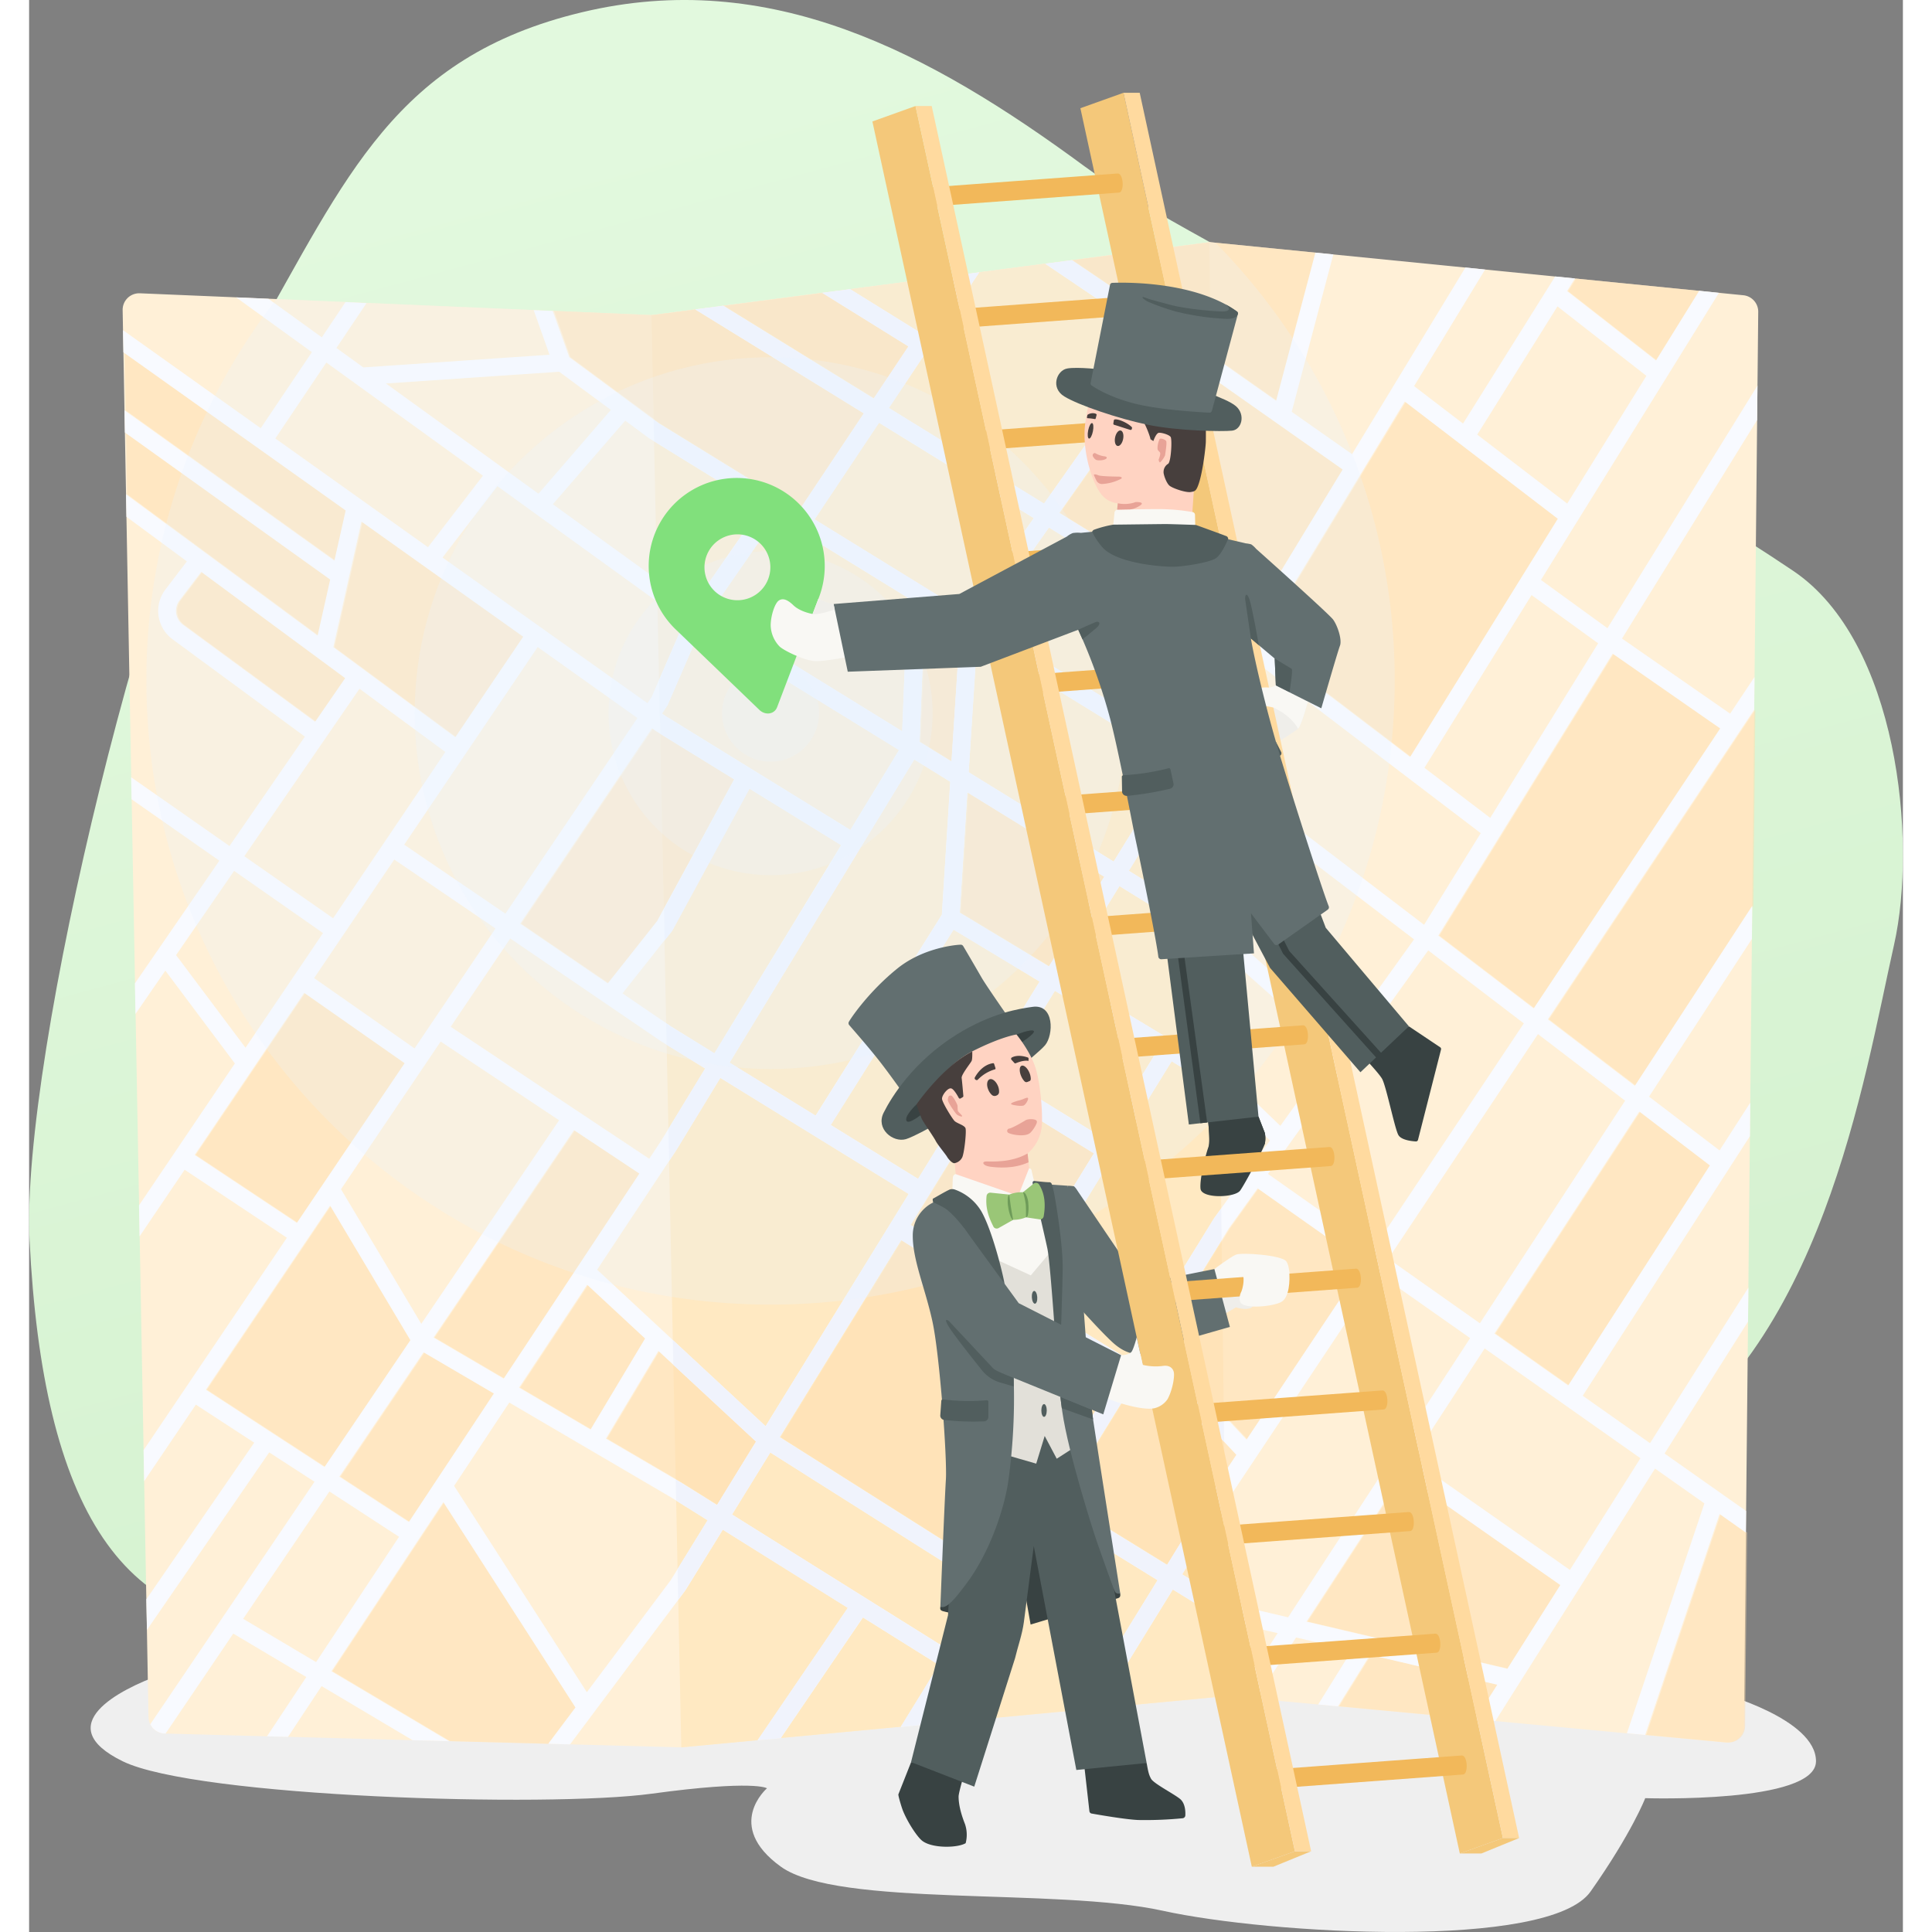 <svg id="aa26ef9b-ed49-4529-87a9-28af74c1c8de" data-name="Layer 1" xmlns="http://www.w3.org/2000/svg" xmlns:xlink="http://www.w3.org/1999/xlink" width="250" height="250" viewBox="0 0 906.02 934.16">
  <rect x="0" y="0" width="906.02" height="934.16" fill="#808080" stroke="none"/>
  <defs>
    <linearGradient id="aa49df39-0186-4cb1-ad9a-c953598093a7" x1="378.2" y1="808.95" x2="555.58" y2="154.37" gradientTransform="matrix(1, 0, 0, -1, -51, 855.59)" gradientUnits="userSpaceOnUse">
      <stop offset="0" stop-color="#e2f9de"/>
      <stop offset="1" stop-color="#d6f2d1"/>
    </linearGradient>
  </defs>
  <title>Butlers1new2</title>
  <g id="a0870979-ffd5-4db1-bff3-ef3656b5e8fe" data-name="bg">
    <path d="M108.58,164.26C153.45,86,176.71,27.59,267.35,5.91S435.11,25,510.35,80.43c53.22,39.22,230,119.56,342.77,195.68,50.32,34,60,130,48.63,180.66-14.81,65.82-34.63,195.82-122.62,248.31C569,830.49,191.31,778.84,130.79,784.71,44.93,793.05,6.62,728.47.22,599.59-4.16,511.59,58.87,251,108.58,164.26Z" transform="translate(0 0.01)" style="fill: url(#aa49df39-0186-4cb1-ad9a-c953598093a7)"/>
    <path d="M63.62,809.73c-19.92,7.15-53.86,24.48-18.39,41.86s205.64,22.52,255.68,15.7,55.87-2.63,55.87-2.63-20.86,18,6.69,37.89,133.32,10,184.72,21.33S735,943,755,914.59s26.43-45.15,26.43-45.15S864,872.15,864,851.59s-46.29-33-46.29-33Z" transform="translate(0 0.01)" style="fill: #efefef"/>
    <path d="M836.07,150.8l-6.91,683.86a8,8,0,0,1-8.11,7.89l-.6,0L579.33,820.06l-264,24.81L65.49,838.19a8,8,0,0,1-7.75-7.82L45.23,149.93a8,8,0,0,1,7.87-8.13h.44l66.06,2.78,181.31,7.75,269.78-35.28,2.94.29,255.26,25.41A8,8,0,0,1,836.07,150.8Z" transform="translate(0 0.01)" style="fill: #fff0d7"/>
    <polygon points="315.35 844.88 579.33 820.07 570.69 117.11 300.92 152.39 315.35 844.88" style="fill: #ffe9c2"/>
    <g style="opacity: 0.5">
      <polygon points="734.9 492.87 834.68 343.11 833.72 438.01 776.97 524.98 734.9 492.87" style="fill: #ffdeae"/>
      <path d="M830.66,741l-.94,93.63a8,8,0,0,1-8.11,7.89l-.6,0-39.08-3.65,36-106.81Z" transform="translate(0 0.01)" style="fill: #ffdeae"/>
      <polygon points="818.27 352.22 728.04 487.63 681.92 452.4 766.22 316.06 818.27 352.22" style="fill: #ffdeae"/>
      <polygon points="813.24 563.52 744.73 669.92 709.07 644.78 779.11 537.45 813.24 563.52" style="fill: #ffdeae"/>
      <polygon points="808.08 140.68 787.18 174.38 744.17 140.81 748 134.7 808.08 140.68" style="fill: #ffdeae"/>
      <polygon points="740.91 766.39 715.3 806.87 618.17 784.08 664.6 712.94 740.91 766.39" style="fill: #ffdeae"/>
      <polygon points="739.75 250.86 668.3 366.02 595.15 310.3 665.72 194.18 739.75 250.86" style="fill: #ffdeae"/>
      <polygon points="710.42 814.58 699.87 831.25 633.42 825.05 648.92 800.14 710.42 814.58" style="fill: #ffdeae"/>
      <path d="M646,610.82l-56.79,85.24-7.74-8.25a3.85,3.85,0,0,0-.89-.72L539,661.48l41.66-67.57,13.86-19.32Z" transform="translate(0 0.01)" style="fill: #ffdeae"/>
      <path d="M635.69,227l-47.43,78-12.18-9.27-.34-.24L498.62,248,554,169.52Z" transform="translate(0 0.01)" style="fill: #ffdeae"/>
      <path d="M622.5,122.19l-19,71.66L555.39,160h0l-.06-.06-50.56-34.15,66.48-8.69,2.94.29Z" transform="translate(0 0.01)" style="fill: #ffdeae"/>
      <path d="M575.54,694.11l8.72,9.31-9.2,13.82-.08.13-24.24,39.31-51-31.47,34.78-56.4Z" transform="translate(0 0.01)" style="fill: #ffdeae"/>
      <polygon points="527.15 664.3 467.66 760.81 363.47 694.92 422.23 599.61 527.15 664.3" style="fill: #ffdeae"/>
      <polygon points="520.43 423.89 493.67 467.3 450.57 441.31 454.23 383.08 520.43 423.89" style="fill: #ffdeae"/>
      <polygon points="515.43 557.65 475.55 622.37 426.75 592.28 466.63 527.58 515.43 557.65" style="fill: #ffdeae"/>
      <polygon points="450.63 304.56 446.55 368.25 431.13 358.73 433.67 294.12 450.63 304.56" style="fill: #ffdeae"/>
      <polygon points="425.73 167.49 408.93 192.71 336.16 147.86 384.07 141.59 425.73 167.49" style="fill: #ffdeae"/>
      <polygon points="404.15 199.87 373.01 246.61 305.04 204.71 261.75 172.7 253.81 150.35 301.47 152.39 322.63 149.62 404.15 199.87" style="fill: #ffdeae"/>
      <polygon points="352.06 697.03 333.14 727.74 315.73 716.86 279.44 695.58 304.82 653.18 352.06 697.03" style="fill: #ffdeae"/>
      <path d="M341.47,376.83l-37.25,68.5L280.35,475.5,238,446.64l63.73-94.46,1.34,1,.25.16Z" transform="translate(0 0.01)" style="fill: #ffdeae"/>
      <polygon points="298.37 647.19 272.01 691.23 237.44 670.97 270.39 621.21 298.37 647.19" style="fill: #ffdeae"/>
      <polygon points="295.64 567.48 230.01 666.61 196.1 646.73 264 546.45 295.64 567.48" style="fill: #ffdeae"/>
      <polygon points="200.82 726.29 264.69 825.57 251.5 843.16 203.62 841.88 203.61 841.88 146.68 808.06 200.82 726.29" style="fill: #ffdeae"/>
      <polygon points="239.46 307.89 206.63 356.49 147.62 312.93 161.23 252.23 239.46 307.89" style="fill: #ffdeae"/>
      <polygon points="225.24 673.8 184.13 735.9 150.56 714.02 191.27 653.88 225.24 673.8" style="fill: #ffdeae"/>
      <polygon points="146.05 582.92 184.87 647.98 143.34 709.31 85.99 671.96 146.05 582.92" style="fill: #ffdeae"/>
      <polygon points="182.11 514.09 130.01 591.3 80.58 558.44 133.54 480.07 182.11 514.09" style="fill: #ffdeae"/>
      <polygon points="153.63 246.82 148.18 271.1 46.67 198.38 46.15 170.36 153.63 246.82" style="fill: #ffdeae"/>
      <path d="M153.38,327.89,138.83,349,75,302.1a8.4,8.4,0,0,1-1.76-11.75l.07-.09L83.79,276.5Z" transform="translate(0 0.01)" style="fill: #ffdeae"/>
      <polygon points="146.12 280.23 140.04 307.35 47.41 238.98 46.87 209.11 146.12 280.23" style="fill: #ffdeae"/>
    </g>
    <path d="M831.31,622.59l-47.57,75.2-32.53-22.93,80.84-125.52.16-16.16-14.85,23.06-34.08-26L833,454l.16-16-56.75,87-42.07-32.13,99.78-149.75.15-15.77-11.79,17.71L770.2,308.75l65.33-105.67.17-16.65-72.53,117.3L731,280.4l86.08-138.81-9.55-1-20.9,33.7-43-33.57,3.82-6.11-9.56-.95-44.55,71.14-23.67-18.12L704,130.33l-9.5-1-54.84,90.26L610.49,199.1,630.62,123l-8.67-.86-19,71.66L554.84,160h-.07l-50.55-34.17-12.89,1.69,55,37.15-55.61,78.84-75-46.25,43.68-65.57-11.33,1.49L430,160.3l-33-20.48-13.48,1.77,41.66,25.89-16.81,25.23-72.76-44.86-13.53,1.74,81.52,50.26-31.14,46.74-68-41.9-43.29-32-8-22.34L244,150l7.64,21.51-90.05,6.13-13-9.4,14.55-21.67L153,146.06l-11.46,17.05-25.8-18.64-15.62-.67,36.62,26.46L112,207.05,45.41,159.64l.2,10.71,107.46,76.46-5.45,24.28L46.12,198.38l.2,10.73,99.26,71.11-6.09,27.12L46.87,239l.2,10.85,29.22,21.57-10.4,13.66a17,17,0,0,0,3.23,23.82l.23.18,64,47.08L96.9,409.06,49.34,375.81l.2,10.64L92,416.15,51.17,475.47l.27,14.78L65.88,469.3l33.61,44.89-46.34,68.6.27,15,21.79-32.2,49.44,32.87L55.36,701.16l.27,15,25-37,28.22,18.39L56.69,773.28,57,788.06l59.09-85.81L138,716.44,58.6,833.7a8,8,0,0,0,6.93,4.48H66l32.72-48.32,35.32,21-19,28.67,10.14.27,16.25-24.54,44,26.16,17.66.47-56.94-33.81,54.14-81.78,63.88,99.29L251,843.15l10.55.29,55.66-74.34a3.62,3.62,0,0,0,.22-.32l18-29.16,60.46,37.81-43.61,64,11.13-1,39.79-58.37,36.74,23L421.49,835l10.74-1,62.41-101.4,51,31.46-38.75,62.86,10.74-1L553,768.53l23.57,14.52a3.94,3.94,0,0,0,1.27.53l25.86,6.07-20.1,30.81,9.69.9,19.33-29.62,26.9,6.32-16.23,26.09,9.58.9,15.5-24.92,61.5,14.46-10.55,16.67,9.63.9,77.22-122.08,23.88,16.83L772.57,838.05l8.81.82,36-106.82,12.72,9,.11-10.46L790.77,702.8,831.13,639Zm-52.75-85.15,34.13,26.06L744.17,669.9l-35.65-25.13Zm-6.86-5.24L701.48,639.82l-44.26-31.23L729.57,500ZM500.5,471.73l26.71-43.32,45,27.75,58.67,52.14L605,544.36,578.62,519a4.49,4.49,0,0,0-.77-.59Zm44.58,36.93L519.4,550.32l-48.8-30.08L496,479.06Zm32.59-59.18a4.27,4.27,0,0,0-.6-.45l-45.34-28,29.56-48,10.79,6.65,97.57,74.51-33.7,47ZM524.4,416.59l-70.1-43.21,4.08-63.67L554,368.59Zm-4.52,7.33-26.75,43.4-43.11-26,3.66-58.22ZM446,368.23l-15.43-9.51,2.55-64.61,17,10.45Zm-.62,9.73-4.05,64.31-61.06,97.16L338.69,513.8,428,367.22ZM305.73,503.59l.17.1,21,12.94L305.66,551.5l-5.81,8.78-96-63.83,28.8-42.69Zm-68.29-57,63.73-94.46,1.36,1,.24.16,38.16,23.52-37.26,68.5-23.88,30.18Zm73.06,49.79-23.58-16.07,23.73-30a3.65,3.65,0,0,0,.4-.62l37.21-68.42,44.36,27.35L331.36,509.29Zm86.6-95.09L307.4,346,306,345l2.38-3.54a4.7,4.7,0,0,0,.39-.69l16.11-37.13,95.76,59ZM301,337l-2,3-99.11-70.43,26.54-34.5,74.74,54,.26.17,16,9.89Zm-6.87,10.17-63.82,94.6-48.95-33.36,64.55-95.55ZM225.51,448.92l-39.14,58-48.57-34,38.76-57.33ZM199,503.59l57.27,38.07-66.64,98.43L150.81,575Zm64.44,42.84,31.63,21-65.61,99.16-33.91-19.87Zm6.39,74.76,28,26-26.36,44L236.9,670.93Zm4.82-7.28,38.21-57.72.09-.14,21.26-34.9,91.08,56.15L356.11,689.59Zm112.94-70L447,449.5l41.61,25.09L429.82,570Zm78.49-16.32,48.8,30.08L475,622.36l-48.8-30.09Zm86.37-14.46L573,525.52l27,25.91L573,589l-.17.25L531.1,657l-48.8-30.09Zm27.65,80.8L594,574.59l51.43,36.26-56.79,85.23-7.74-8.26a4.33,4.33,0,0,0-.88-.72l-41.54-25.61ZM599,567.59l77.5-108.07,46.22,35.29L650.18,603.66ZM765.67,316.05l52,36.16L727.49,487.59l-46.12-35.22Zm-7-5-52.19,84.41-31.81-24.23,51.8-83.51ZM739,148.14l43,33.58-38.3,61.77L700.2,210.14Zm-73.85,46,74,56.68L667.75,366,594.6,310.29ZM553.43,169.52,635.13,227l-47.42,78-12.18-9.27a2.71,2.71,0,0,0-.35-.24L498.08,248Zm-60.32,85.53,77.38,47.7,131.4,100.09L674.5,447.15,577.13,372.8a2.71,2.71,0,0,0-.35-.24L460.7,301Zm-82.18-50.66,74.83,46.13-32.41,46L379.8,251.12Zm13.78,84.53-2.55,64.67-93-57.36,32.14-46.37Zm-125.2-77.19.3.2,54.11,33.35-32.14,46.38L306.08,282,253.24,243.8l35-40.43Zm-43.21-32,25,18.46-35,40.51-73.78-53.29ZM119.05,212l24.67-36.73L219.45,230l-26.58,34.58Zm41.63,40.19,78.23,55.66-32.83,48.6-59-43.56ZM74.45,302.11a8.39,8.39,0,0,1-1.81-11.71l.1-.13L83.22,276.5l69.61,51.39L138.28,349ZM159.76,333l41.49,30.58L147,444l-42.95-30ZM71.07,461.8l28.05-40.72,43,30.06-37.48,55.45Zm9,96.63L133,480.06l48.57,34-52.11,77.23Zm5.4,113.51,60.07-89L184.35,648l-41.53,61.34Zm53.29,131.71-35.25-20.93,41.7-61.58,33.66,21.92Zm44.86-67.76L150,714l40.71-60.14,34,19.92ZM310.2,764.1l-40.52,54.1L205.5,718.44l26.67-40.29,78.59,46.06,17.34,10.84Zm22.42-36.37-17.4-10.89-36.33-21.25,25.38-42.4L351.5,697Zm111.81,69.92L339.88,732.29l18.52-30,104.19,65.89Zm22.72-36.85L362.92,694.91l58.75-95.32,104.93,64.7Zm83.08-4.12-51-31.46L534,668.8l41,25.31,8.73,9.31-9.2,13.81-.08.13ZM608.75,782l-28.22-6.62-23-14.16,24.2-39.26,70.71-106.15L696.77,647Zm106,24.88-97.12-22.79,46.43-71.14,76.3,53.45ZM745,759.09l-76.2-53.38,35-53.72,75.32,53.09Z" transform="translate(0 0.01)" style="fill: #f8faff"/>
    <path d="M578.77,774.3l-21.25-13.1,20.68-33.55L578,712l-3.49,5.24-.08.13-24.24,39.32-51-31.46L534,668.8l41,25.31,2.84,3-.14-11.48-39.23-24.19,38.15-61.85-.19-15.3L573,589l-.17.25L531.1,657l-48.8-30.09,70.13-113.76L573,525.52l2.7,2.6L575.57,517,500.5,471.73l26.71-43.32,45,27.75,2.66,2.36-.12-10.93-43-26.52,29.56-48,10.79,6.65,1.86,1.42-.13-10.47L460.7,301l32.41-45.94,77.38,47.7,2.51,1.91-.13-10.56L498.08,248l55.35-78.48,18.06,12.71-.13-10.64L554.87,160h-.07l-50.58-34.19-12.88,1.69,55,37.15-55.61,78.84-75-46.25,43.68-65.56-11.34,1.48L430,160.3l-33-20.48-13.48,1.77,41.66,25.89-16.81,25.23-72.76-44.86-13.5,1.74h0l81.52,50.26-31.17,46.74-68-41.9L302,202.83l.22,10.56L354,245.28l-32.14,46.38L306.11,282l-2.5-1.81.22,10.51,13.67,8.43-12.88,29.67.54,26L341,376.84l-34,62.57.32,15.32,3.43-4.33a3.65,3.65,0,0,0,.4-.62l37.21-68.42,44.36,27.35L331.36,509.29,310.5,496.43l-2.45-1.67.22,10.4,18.62,11.48-17.77,29.18.32,15.56,3.43-5.18.09-.14,21.26-34.9,91.08,56.15L356.11,689.59l-44.87-41.7.25,12,40,37.15-18.92,30.71-17.4-10.89-2.53-1.48.21,10.19,15.2,9.5-14.5,23.52.31,14.92,3.3-4.41a3.62,3.62,0,0,0,.22-.32l18-29.16,60.46,37.81-43.61,64,11.14-1L403.15,782l36.74,23-18.44,29.92,10.73-1,62.46-101.35,51,31.46-38.75,62.86,2.89-.27,7.85-.74L553,768.53l23.57,14.52a3.94,3.94,0,0,0,1.27.53l1,.25ZM475,622.36l-48.8-30.09,39.88-64.68,48.8,30.08Zm70.09-113.7L519.4,550.32l-48.8-30.08L496,479.06Zm-52-41.37-43.11-26,3.66-58.22,66.2,40.81ZM446,368.23l-15.43-9.51,2.55-64.61,17,10.45Zm108,.36-29.6,48-70.1-43.21,4.08-63.67ZM411,204.38l74.83,46.13-32.41,45.95L379.8,251.12ZM361.33,249.8l63.45,39.11-2.62,64.68-93-57.36ZM307.4,346.05l-1.41-1,2.38-3.54a4.7,4.7,0,0,0,.39-.69l16.11-37.13,95.76,59L397.1,401.34ZM338.69,513.8,428,367.22,445.42,378l-4.05,64.31-61.06,97.16ZM387.6,544,447,449.5l41.61,25.09L429.82,570Zm56.79,253.7L339.88,732.29l18.52-30,104.19,65.89Zm22.72-36.85L362.92,694.91l58.75-95.32,104.93,64.7Z" transform="translate(0 0.01)" style="fill: #f0f3fc"/>
    <path d="M660.29,329c0,166.68-135.11,301.79-301.78,301.79S56.72,495.7,56.72,329A300.41,300.41,0,0,1,119.6,144.59l181.31,7.75,269.78-35.28,2.94.29A300.71,300.71,0,0,1,660.29,329Z" transform="translate(0 0.01)" style="fill: #ebf5ff;opacity: 0.25;isolation: isolate"/>
    <circle cx="358.51" cy="344.82" r="172.08" style="fill: #ebf5ff;opacity: 0.25;isolation: isolate"/>
    <circle cx="358.51" cy="344.82" r="78.35" style="fill: #ebf5ff;opacity: 0.25;isolation: isolate"/>
    <circle cx="358.51" cy="344.82" r="23.45" style="fill: #ebf5ff;opacity: 0.25;isolation: isolate"/>
  </g>
  <g id="e91cc036-3026-498c-8398-746fe87e0ff9" data-name="butlers">
    <path d="M475.92,495.38S463,476.92,460.6,472.77c-1.85-3.22-7.33-12.64-8.93-15.3a1.41,1.41,0,0,0-1.3-.7c-3.82.15-18.82,2-30.63,11.58C407,478.64,398.42,490.59,396.4,494a1.42,1.42,0,0,0,.16,1.67c2.14,2.45,8.91,10.21,13.65,16.17,5.71,7.16,14.22,19.34,14.22,19.34Z" transform="translate(0 0.01)" style="fill: #626f70"/>
    <path d="M448.44,500.25c17.38-10.83,31.14-12.6,36.62-13.41,10.82-1.62,10.29,13.66,6.18,18.54s-31.13,25.92-31.13,25.92-29.88,17.7-36.17,19.49-14.63-5-10.78-12.73S427.66,513.21,448.44,500.25Z" transform="translate(0 0.01)" style="fill: #515e5e"/>
    <path d="M477.46,500.21s7.1-2.84,8.31-1.73-7.75,6.79-7.75,6.79Z" transform="translate(0 0.01)" style="fill: #384242"/>
    <path d="M429.05,534s-5.83,5.43-4.87,7.84,8.5-3.92,8.5-3.92Z" transform="translate(0 0.01)" style="fill: #384242"/>
    <path d="M573.11,613.59s7.6-5.73,10.36-6.93,22.23.2,24.39,3.2,1.4,10.07,1.4,10.07l-38.26,3Z" transform="translate(0 0.01)" style="fill: #f9f8f4"/>
    <path d="M572.1,621.1l1.9,16.56,9.55-5.54s4.59,1.59,7.27.21,4.75-10,4.75-10Z" transform="translate(0 0.01)" style="fill: #efeeea"/>
    <path d="M489.44,546.1a19.85,19.85,0,0,1-6.66,11.61l1.8,16.55L472.11,582l-23.36-4s-.69-11.08-1.2-15.66c-.12-1-.36-2.09-.55-3.13a104,104,0,0,0-4.06-13.62l-13-10.82s11.81-19.2,26.06-26.41,21.42-8.17,21.42-8.17,6.68,8,9.25,16.27S490.41,541,489.44,546.1Z" transform="translate(0 0.01)" style="fill: #ffd3c2"/>
    <path d="M455.74,512.94c-.48,1.08-5.06,6.66-4.83,8.28.19,1.4.69,7.08.82,8.66a.63.63,0,0,1-.32.62l-1,.59a.64.64,0,0,1-.89-.22l0,0c-.68-1.28-2.34-4.17-3.59-4.59-1.64-.55-4.59,3.26-4.51,5s4.9,9.58,6.07,10.74,4.74,2,5.28,3.48-.56,11.84-1.58,14.09a5.22,5.22,0,0,1-3.61,2.8c-1,.31-2.9-1.65-3.76-3.12-.71-1.22-4.55-5.81-5.49-7.68S432.64,543,431.65,541c-.74-1.48-2.59-7-2.59-7s12.7-18.42,27-25.63C456,508.38,456.2,511.85,455.74,512.94Z" transform="translate(0 0.01)" style="fill: #473f3d"/>
    <path d="M483.46,565l-5.2,13.21L448,567.69a1.72,1.72,0,0,0-1.33,1.63c-.18,1.46-.45,16.3-.45,16.3l17.88,42.63,36.57-13.66-8.76-39.42-5.18-.8s-1.78-7.24-2-8.41a1.11,1.11,0,0,0-1.21-1Z" transform="translate(0 0.01)" style="fill: #f9f8f4"/>
    <path d="M440.61,776.89c-.14,1.08-.21,1.81,1.54,2.21s34.79,8.79,34.79,8.79L481,767.1l3.25,18.38s41.91-12.6,42.49-12.82,1.1-.9.81-2.16c-.34-1.94-49-47.32-49-47.32Z" transform="translate(0 0.01)" style="fill: #384242"/>
    <path d="M540.36,852.44c.76,4.34,1.1,5.74,2.13,7.62,1.38,2.51,12.59,8.07,14.57,10.27s2.09,5.64,2,7.46a1.45,1.45,0,0,1-1.3,1.36,185.36,185.36,0,0,1-21.47.85c-6.16-.26-19-2.5-22.61-3.14a1.3,1.3,0,0,1-1-1.13l-3.47-30.67Z" transform="translate(0 0.01)" style="fill: #384242"/>
    <path d="M426.48,852l-6.16,15.57c-.18.62,1.61,6.46,2.14,7.78,2.18,5.51,6.73,12.5,9.22,14.57,4.64,3.86,17.14,3.68,21.16,1.29a16.11,16.11,0,0,0-.32-9.25c-.89-2.27-3.09-8-3.09-13.31,0-2.23,4.14-15.9,4.14-15.9Z" transform="translate(0 0.01)" style="fill: #384242"/>
    <path d="M519.82,743.17l20.54,109.27-34,3.37L485.78,747.52,481,784.25c-.78,6-3,12.08-4.28,17.55L457,863.87,426.44,852l17.87-71,5.45-92.6L506,677.29Z" transform="translate(0 0.01)" style="fill: #515e5e"/>
    <polygon points="466.82 701.88 486.96 707.7 491.06 694.32 496.88 705.32 506.8 698.94 500.67 597.25 484.34 616.67 462.79 606.76 466.82 701.88" style="fill: #e2e0d9"/>
    <path d="M474.72,646.4a292.93,292.93,0,0,1-1.26,69.77c-2,13.81-9.23,35-20.47,49.81-2.95,3.88-7.65,10.39-10.76,11a4,4,0,0,1-1.62,0s2-50.89,2.67-61.49-3-60.23-6.45-76.3-9.56-29.67-9.56-41.69a17.84,17.84,0,0,1,8.58-15.39c3.23-1.84,10.39-5.13,10.39-5.13L464,615.53Z" transform="translate(0 0.01)" style="fill: #626f70"/>
    <path d="M447.59,575.16a3.94,3.94,0,0,0-2.33-.06c-2.33,1-7.67,4.25-8.14,4.41s0,1.82,0,1.82a47,47,0,0,1,5.71,2.89c2.87,1.72,10.19,9.66,12.4,14.74s18.23,47.13,18.23,47.13l1.26.31s-2.63-22.72-3.21-26.36-5.73-25.12-11.19-34.53A24.52,24.52,0,0,0,447.59,575.16Z" transform="translate(0 0.01)" style="fill: #515e5e"/>
    <path d="M496.9,657.36s1.11,14.45,2.65,25.1c2.94,20.29,15,58,16.75,63,2.58,7.27,8.06,23,8.79,24.22s2.5.79,2.5.79-11.08-70.37-13.14-84.17-7.25-92.23-7.25-92.23l-5.09-20.76-16.33-1.1,10.71,34.44Z" transform="translate(0 0.01)" style="fill: #626f70"/>
    <path d="M485.93,571a.82.82,0,0,0-.72.87c0,.8,5.62,24.54,7.15,31.82s4.57,54.15,4.57,54.15,1.5-.32,1.56-1.47,1.27-37,1.28-43.36c0-12.83-3.84-34.87-4.35-37s-.94-3.52-.94-3.52a1.27,1.27,0,0,0-1.34-.87C492.05,571.68,485.93,571,485.93,571Z" transform="translate(0 0.01)" style="fill: #515e5e"/>
    <path d="M502.11,573.34a15.12,15.12,0,0,1,3.15.27,9,9,0,0,1,1.58,2l30.51,45.11,35.76-7.13,7.5,28s-37.5,10.61-41.05,12.27-9.23.94-15.32-4.5-19.55-20.63-19.55-20.63Z" transform="translate(0 0.01)" style="fill: #626f70"/>
    <path d="M473.92,577.59a15.94,15.94,0,0,1,6.66-1.13l5.2-4.21a1.82,1.82,0,0,1,2.54.43l.05.08c2.64,4.17,3.25,9.35,2.2,15.36a1.81,1.81,0,0,1-1.79,1.48l-6.78-1a16.41,16.41,0,0,1-6.19,1.21l-7.09,4a1.83,1.83,0,0,1-2.47-.73l0-.06c-2.4-4.65-3.9-9.21-3.29-14.78a1.8,1.8,0,0,1,2-1.56Z" transform="translate(0 0.01)" style="fill: #9ac677"/>
    <path d="M482.78,557.71c-7.88,4.58-17.63,3.87-20,3.87s-1.74,2.09,1.88,2.53,11.2,1.23,18.6-2.13Z" transform="translate(0 0.01)" style="fill: #e8a397"/>
    <path d="M444.21,531.59c-.22,1.28,3.4,6.19,4.07,7s2.57,1.51,2.84,1.17-1.28-1.56-1.84-2.29-.15-2.44-.48-3.28-2.1-4.5-3.1-4.5S444.49,530,444.21,531.59Z" transform="translate(0 0.01)" style="fill: #e8a397"/>
    <path d="M487.07,543.34a15.3,15.3,0,0,1-2.89,4.31c-2.35,2.29-9.15,1-10.76.08a1.13,1.13,0,0,1,.49-2.06c1.32-.13,6.74-3.27,7.88-4s3.59-.58,4.33-.35S487.69,541.79,487.07,543.34Z" transform="translate(0 0.01)" style="fill: #e8a397"/>
    <path d="M482.87,530.81c.7.39-.9,3.28-2,3.72s-5.22-.08-6-.65,3.17-1.72,4.46-2S482.3,530.49,482.87,530.81Z" transform="translate(0 0.01)" style="fill: #e8a397"/>
    <path d="M468.43,525a6.8,6.8,0,0,1,.57,2.88,1.82,1.82,0,0,1-1.25,1.82,2,2,0,0,1-2.39-.44,6.82,6.82,0,0,1-1.54-2.32c-1-2.27-.7-4.54.58-5.08S467.48,522.77,468.43,525Z" transform="translate(0 0.01)" style="fill: #473f3d"/>
    <path d="M483.66,518.64a8.13,8.13,0,0,1,.67,2.91c0,1.07-.54,1.14-1.15,1.39s-1.21.61-2-.23a8.48,8.48,0,0,1-1.5-2.41c-1-2.33-.88-4.59.22-5S482.68,516.31,483.66,518.64Z" transform="translate(0 0.01)" style="fill: #473f3d"/>
    <path d="M475,512.41l1.43,1.57a.47.47,0,0,0,.53.15c1-.38,3.72-1.58,6.29-1.19v-1.28a.55.55,0,0,0-.33-.35c-1-.36-4.83-1.58-7.76,0a.72.72,0,0,0-.24,1A.44.44,0,0,0,475,512.41Z" transform="translate(0 0.01)" style="fill: #473f3d"/>
    <path d="M466.94,517.06a18.47,18.47,0,0,0-8.17,4.94.81.81,0,0,1-1.08.09l-.19-.15a.78.78,0,0,1-.21-1c.9-1.64,3.78-6.15,8.81-6.88a.47.47,0,0,1,.5.32l.67,2.08a.47.47,0,0,1-.28.59Z" transform="translate(0 0.01)" style="fill: #473f3d"/>
    <path d="M480.58,576.45a34.42,34.42,0,0,1,1.34,6.1c.16,2.34.08,6.08.08,6.08a1.48,1.48,0,0,0,.92-1.09,18.87,18.87,0,0,0,.25-5.25,10.8,10.8,0,0,0-1.27-4.88C481.25,576.4,480.58,576.45,480.58,576.45Z" transform="translate(0 0.01)" style="fill: #6e9b59"/>
    <path d="M473.92,577.59s.49,3.93.8,6,1.09,6.26,1.09,6.26-.51-.06-1.09-1.27a20.08,20.08,0,0,1-1.26-4.69,16.7,16.7,0,0,1-.23-4.63A2.72,2.72,0,0,1,473.92,577.59Z" transform="translate(0 0.01)" style="fill: #6e9b59"/>
    <polygon points="498.65 675.44 513.88 681.63 514.45 686.34 499.33 680.89 498.65 675.44" style="fill: #515e5e"/>
    <ellipse cx="490.75" cy="681.99" rx="1.31" ry="3.09" style="fill: #515e5e"/>
    <ellipse cx="486.16" cy="627.27" rx="1.31" ry="3.09" transform="translate(-40.61 33.7) rotate(-3.81)" style="fill: #515e5e"/>
    <path d="M441.07,677.32l-.51,7.19a2.18,2.18,0,0,0,2,2.07,125.62,125.62,0,0,0,19,.67,2.22,2.22,0,0,0,2.27-2.09v-7.44a.74.74,0,0,0-.78-.68H463a99.61,99.61,0,0,1-21.07-.4.73.73,0,0,0-.85.59S441.07,677.29,441.07,677.32Z" transform="translate(0 0.01)" style="fill: #515e5e"/>
    <path d="M594.44,539.91l3.06,7.87a13.54,13.54,0,0,1,0,5.23c-.59,2.38-9.39,19.07-11.91,22.62s-18.61,4-19.18-.85,2.87-17.9,3.91-20.43-.69-16.52-.69-16.52Z" transform="translate(0 0.01)" style="fill: #384242"/>
    <path d="M602.82,331.33l-3.49,12.95,3.89,14.85s8.51-5.15,10.34-6.8,5.5-15.84,5.5-15.84Z" transform="translate(0 0.01)" style="fill: #efeeea"/>
    <polygon points="529.16 44.86 508.32 52.32 691.78 896.2 712.62 888.73 529.16 44.86" style="fill: #f4c87a"/>
    <polygon points="537 44.86 529.16 44.86 712.62 888.73 720.46 888.73 537 44.86" style="fill: #ffda9f"/>
    <polygon points="591.21 902.6 612.05 895.13 619.89 895.13 601.63 902.6 591.21 902.6" style="fill: #f4c87a"/>
    <path d="M693.38,858l-88,6.5-9-8.58,96.33-7.12C695.55,848.59,696,857.76,693.38,858Z" transform="translate(0 0.01)" style="fill: #f2b85a"/>
    <path d="M592.59,805.59l-9-8.58,96.34-7.11c2.84-.21,3.33,9,.68,9.19Z" transform="translate(0 0.01)" style="fill: #f2b85a"/>
    <path d="M579.79,746.79l-9-8.58,96.33-7.12c2.85-.21,3.33,9,.68,9.2Z" transform="translate(0 0.01)" style="fill: #f2b85a"/>
    <path d="M567,688l-9-8.59,96.34-7.11c2.84-.21,3.33,9,.68,9.19Z" transform="translate(0 0.01)" style="fill: #f2b85a"/>
    <path d="M554.2,629.12l-9-8.58,96.33-7.12c2.85-.21,3.33,9,.68,9.2Z" transform="translate(0 0.01)" style="fill: #f2b85a"/>
    <path d="M541.41,570.29l-9-8.59,96.32-7.11c2.84-.21,3.33,9,.68,9.2Z" transform="translate(0 0.01)" style="fill: #f2b85a"/>
    <path d="M528.61,511.45l-9-8.58,96.33-7.12c2.85-.21,3.33,9,.68,9.2Z" transform="translate(0 0.01)" style="fill: #f2b85a"/>
    <path d="M515.82,452.59l-9-8.59,96.34-7.11c2.84-.21,3.32,9,.68,9.2Z" transform="translate(0 0.01)" style="fill: #f2b85a"/>
    <path d="M503,393.78l-9-8.58,96.33-7.12c2.85-.21,3.33,9,.68,9.2Z" transform="translate(0 0.01)" style="fill: #f2b85a"/>
    <path d="M490.23,335l-9-8.58,96.33-7.12c2.85-.21,3.33,9,.68,9.2Z" transform="translate(0 0.01)" style="fill: #f2b85a"/>
    <path d="M477.43,276.11l-9-8.58,96.34-7.12c2.85-.21,3.33,9,.68,9.2Z" transform="translate(0 0.01)" style="fill: #f2b85a"/>
    <path d="M464.64,217.28l-9-8.58L552,201.59c2.85-.21,3.33,9,.68,9.2Z" transform="translate(0 0.01)" style="fill: #f2b85a"/>
    <path d="M451.84,158.44l-9-8.58,96.34-7.12c2.85-.21,3.33,9,.68,9.2Z" transform="translate(0 0.01)" style="fill: #f2b85a"/>
    <path d="M527,93.11l-88,6.5L430,91l96.33-7.12C529.21,83.7,529.69,92.91,527,93.11Z" transform="translate(0 0.01)" style="fill: #f2b85a"/>
    <polygon points="691.78 896.2 712.62 888.73 720.46 888.73 702.21 896.2 691.78 896.2" style="fill: #f4c87a"/>
    <polygon points="428.59 51.26 407.75 58.73 591.21 902.6 612.05 895.13 428.59 51.26" style="fill: #f4c87a"/>
    <polygon points="436.43 51.26 428.59 51.26 612.05 895.13 619.89 895.13 436.43 51.26" style="fill: #ffda9f"/>
    <path d="M602.84,358.59l2.55,5a1.36,1.36,0,0,1-.59,1.82l-.15.06-1.5.56Z" transform="translate(0 0.01)" style="fill: #515e5e"/>
    <path d="M364.93,237.72h0a42.55,42.55,0,0,0-58.73,13.15h0a42.56,42.56,0,0,0,6.45,53.46l40.67,39.11c3,2.59,7,1.75,8.29-1.34l20.31-53.29A42.55,42.55,0,0,0,364.93,237.72Zm-9,45.11a15.93,15.93,0,1,1-4.92-22,15.93,15.93,0,0,1,4.92,22h0Z" transform="translate(0 0.01)" style="fill: #81e07c"/>
    <path d="M389,292.05c-3.15.14-7.34-2.47-7.34-2.47l-2.78,7.28s-5.89-.91-9.37-4.25c-2.68-2.59-5-3.6-7-2.25s-3.94,7.56-3.94,12a15.24,15.24,0,0,0,4.2,10.12c1.91,2,11.71,6.68,16.74,7.13s19.92-2.68,19.92-2.68L389,292.05" transform="translate(0 0.01)" style="fill: #f9f8f4"/>
    <path d="M594.44,539.91l3.06,7.87a13.54,13.54,0,0,1,0,5.23c-.59,2.38-28.22,3.87-27.18,1.34s-.69-16.52-.69-16.52Z" transform="translate(0 0.01)" style="fill: #384242"/>
    <path d="M667.16,496.24l15.13,10.13a1,1,0,0,1,.4,1.11l-11.13,43.67a1,1,0,0,1-1,.75c-2-.11-7.08-.64-8.49-3.11-1.77-3.09-5.94-23.94-7.93-27.26s-10.83-12.46-10.83-12.46Z" transform="translate(0 0.01)" style="fill: #384242"/>
    <path d="M602.82,331.33s-2.09,1.26-3.56,1.08-8.4.36-8.4.36V340l10.76,2.08s8.32,3.49,11.94,10.25c1.84-1.65,5.5-15.84,5.5-15.84Z" transform="translate(0 0.01)" style="fill: #f9f8f4"/>
    <path d="M564.81,192.4l-.92,33.95-2.08,31.24-35.41-2.8V243.33a11.44,11.44,0,0,1-8.34-4.85c-.4-.55-.8-1.16-1.2-1.84a36.75,36.75,0,0,1-2.6-5.58c-3-7.78-4.84-18.5-3.5-27,1-6.66,3.53-19.52,3.53-19.52Z" transform="translate(0 0.01)" style="fill: #ffd3c2"/>
    <path d="M536.05,200a11.38,11.38,0,0,0,2.21,3.23c1.34,1.26,3.94,8.19,3.94,9.14l1.41.87s1.3-3.94,2.74-4,4.78.91,5.59,2,.24,12-1.18,13a4.57,4.57,0,0,0-2.22,3.83c-.16,1.19,1.32,5.38,2.79,6.69s8,3.54,10.38,3.13c2-.35,2.62-.45,3.83-4,2-5.91,3.35-17.7,3.43-20.07s0-12.17,0-12.17Z" transform="translate(0 0.01)" style="fill: #473f3d"/>
    <path d="M526.13,246.42a1.7,1.7,0,0,0-1.35,1.73c-.16,1.6-2.49,24.39-2.49,24.39L564.17,268s-.39-17.63-.43-19a1.42,1.42,0,0,0-1.36-1.44,93.3,93.3,0,0,0-15.1-1.4C539.63,246.13,526.13,246.42,526.13,246.42Z" transform="translate(0 0.01)" style="fill: #f9f8f4"/>
    <polygon points="548.92 452.14 560.76 543.72 594.44 539.92 585.13 439.9 600.03 468 643.72 518.45 667.16 496.25 626.97 448.62 606.98 396.12 541.36 405.27 548.92 452.14" style="fill: #515e5e"/>
    <polygon points="554.92 458.33 566.33 543.11 569.61 542.72 557.24 452.59 554.92 458.33" style="fill: #384242"/>
    <polygon points="654.46 509.9 609.27 459.79 597.18 435.66 594.22 436.81 606.32 461.15 652.07 512.16 654.46 509.9" style="fill: #384242"/>
    <path d="M624.81,342.46s7.87-27.26,9-30.21-1.19-9.87-3.33-12.73-37.2-34.16-37.2-34.16a12.67,12.67,0,0,0-2.35-2.16,16.32,16.32,0,0,0-2.69-.49l-25.12-5.88-35.87-1.08-18.68,1.89a14.93,14.93,0,0,0-3.95.1,10.8,10.8,0,0,0-2.83,1.68l-52,27.77L389,292.05l6.84,32.73,64.3-2.39,47.16-17.91A274.71,274.71,0,0,1,522.84,348c4.5,17.55,10.52,50.17,12.09,57.55,4.71,22.22,10.31,50.45,11.07,57a1.42,1.42,0,0,0,1.51,1.25l44.74-2.84-1.45-19.38,11.2,14.8a1.42,1.42,0,0,0,2,.3h0l23.89-16.83a1.41,1.41,0,0,0,.5-1.69c-2.64-6.54-15.58-46.68-22.7-70-8.59-28.12-13.94-53.23-14.92-59.43l11.51,9.69.55,13Z" transform="translate(0 0.01)" style="fill: #626f70"/>
    <path d="M519.7,178.78s-12.79-1.56-17.82-.6-8.11,9.34-1.35,13.49,25.79,10.65,40.26,13.68,36.22,3.39,40.9,2.87,6.56-7.8,1.8-11.87-21.87-9.09-21.87-9.09Z" transform="translate(0 0.01)" style="fill: #515e5e"/>
    <path d="M584.47,151.82,571.9,198.64a1.18,1.18,0,0,1-1.18.88c-4.5-.22-24.08-1.28-36.45-4.46-11.62-3-18.49-7.28-20.51-8.68a1.17,1.17,0,0,1-.49-1.21l9.38-47.47a1.18,1.18,0,0,1,1.11-.94c5.45-.23,33.86-.75,54.51,10.27a51.17,51.17,0,0,1,5.73,3.56A1.14,1.14,0,0,1,584.47,151.82Z" transform="translate(0 0.01)" style="fill: #626f70"/>
    <path d="M526.4,243.33a15.75,15.75,0,0,0,8.68-.59s5-.18,2,1.75-5,1.81-5,1.81l-6,.12Z" transform="translate(0 0.01)" style="fill: #e8a397"/>
    <path d="M514,257.09a32.58,32.58,0,0,0,5,7.55c7,8,30.14,9.64,35.39,9.35s16.9-2.11,19.7-4.27,5.39-8.55,5.63-9-.27-1.16-.56-1.38-15-5.53-15-5.53-12.31-.43-14.54-.43-24,.29-25.39.29a54,54,0,0,0-9.19,2.41A1.73,1.73,0,0,0,514,257.09Z" transform="translate(0 0.01)" style="fill: #515e5e"/>
    <path d="M546.61,212.32c.44-.66,2.71.15,3.18.93s-.41,6-.53,6.89a10.53,10.53,0,0,1-2.4,3.43c-.31.12-.84-1.06-.65-1.5s.93-2.46.65-3.15-1.25-.93-1.25-2.21A10.56,10.56,0,0,1,546.61,212.32Z" transform="translate(0 0.01)" style="fill: #e8a397"/>
    <path d="M507.26,304.48s7-3.15,8.49-3.74,2.85.67.42,2.77-6.83,5.63-6.83,5.63Z" transform="translate(0 0.01)" style="fill: #515e5e"/>
    <path d="M590.76,308.68s-2.35-16-2.71-18.47.67-4.24,2-.48,4.55,22.21,4.55,22.21Z" transform="translate(0 0.01)" style="fill: #515e5e"/>
    <path d="M602.27,318.37s7.42,4.6,8.2,5-1.05,11.27-1.05,11.27l-6.6-3.34Z" transform="translate(0 0.01)" style="fill: #515e5e"/>
    <path d="M378.84,296.86c3,.56,10.67-2.16,10.67-2.16l-.55-2.65a27.27,27.27,0,0,1-7.34-2.47Z" transform="translate(0 0.01)" style="fill: #efeeea"/>
    <ellipse cx="513.24" cy="208.31" rx="3.82" ry="1.17" transform="translate(208.23 670.68) rotate(-78.68)" style="fill: #473f3d"/>
    <path d="M515.34,202.64c.16.05.34-.16.42-.45l.41-1.63c.17-.64-2.21-1.32-4.24-.13a.75.75,0,0,0-.27.48l-.13.66c-.06.32,0,.61.2.63A25.79,25.79,0,0,1,515.34,202.64Z" transform="translate(0 0.01)" style="fill: #473f3d"/>
    <ellipse cx="527.05" cy="211.89" rx="3.82" ry="1.98" transform="translate(215.82 687.1) rotate(-78.68)" style="fill: #473f3d"/>
    <path d="M524.25,204.75l.23-1.47a.57.57,0,0,1,.41-.47c1.46-.39,6,1.44,8.23,3.65a.56.56,0,0,1,.16.52l-.09.42a.59.59,0,0,1-.68.46h0c-1.57-.42-5.78-1.87-7.81-2.45A.58.58,0,0,1,524.25,204.75Z" transform="translate(0 0.01)" style="fill: #473f3d"/>
    <path d="M515.47,219.09c-.62-.2-1.82.64-.84,2s1.45,1.49,3.06,1.49,3.43-.6,3.35-1.24c0-.2.26-.55-1.62-.79A12.38,12.38,0,0,1,515.47,219.09Z" transform="translate(0 0.01)" style="fill: #e8a397"/>
    <path d="M528.06,231.46a22.45,22.45,0,0,1-9.34,2.56,3,3,0,0,1-2.63-1.65c-.43-.83-.84-1.73-1.24-2.68-.2-.49,1-.41,2.15.11s8.31.64,9.73.64S528.69,231,528.06,231.46Z" transform="translate(0 0.01)" style="fill: #e8a397"/>
    <path d="M584.47,151.82c-1.12,3.46-7.35,2.1-11,2a127.07,127.07,0,0,1-19.09-3.23,106.86,106.86,0,0,1-13.58-4.82c-1.8-.91-4-2.94-1-1.81s5.2,1.56,11.83,3.38,19.17,3.06,24.82,3.25,3.48-2.58,1.84-3.56a50.91,50.91,0,0,1,5.71,3.56A1.14,1.14,0,0,1,584.47,151.82Z" transform="translate(0 0.01)" style="fill: #515e5e"/>
    <path d="M551.88,372l1.5,7.06a2.28,2.28,0,0,1-1.88,2.34,148.37,148.37,0,0,1-20.31,3.38,2.33,2.33,0,0,1-2.71-1.74l-.12-7.44a.76.76,0,0,1,.76-.78h0a109.32,109.32,0,0,0,21.72-3.35.77.77,0,0,1,1,.47S551.87,371.94,551.88,372Z" transform="translate(0 0.01)" style="fill: #515e5e"/>
    <path d="M609.25,614.39c.49,4.76.12,13-3.84,15.15s-17.54,3.57-19.67.22c-.71-1.11-.6-3.42.48-5.44.21-.4,1.86-5.59.45-8.57C583.68,609.45,609.25,614.39,609.25,614.39Z" transform="translate(0 0.01)" style="fill: #f9f8f4"/>
    <path d="M528,655.27s4.11-.06,5.19-1.87,2.36-6.81,2.36-6.81l2.9,13.33a26.77,26.77,0,0,0,9.89.5c2.72-.38,4.63.8,5.14,3s-.63,8.74-3,13.07a10.69,10.69,0,0,1-5.92,4.29c-4.59,1.35-14.88-1.64-17.76-2.6-2.67-.89-8.27-3.14-8.27-3.14Z" transform="translate(0 0.01)" style="fill: #f9f8f4"/>
    <polyline points="451.95 593.64 478.5 630.11 528 655.28 519.38 683.88 466.99 662.55 435.43 627.9" style="fill: #626f70"/>
    <path d="M476.07,666.24s-8.72-3.3-9.86-4.55-21.45-22.94-21.45-22.94-3.15-2.36,0,2.83c2.22,3.66,11,14.78,16,21a17.6,17.6,0,0,0,8.81,5.89l6.5,1.91Z" transform="translate(0 0.01)" style="fill: #515e5e"/>
  </g>
</svg>
